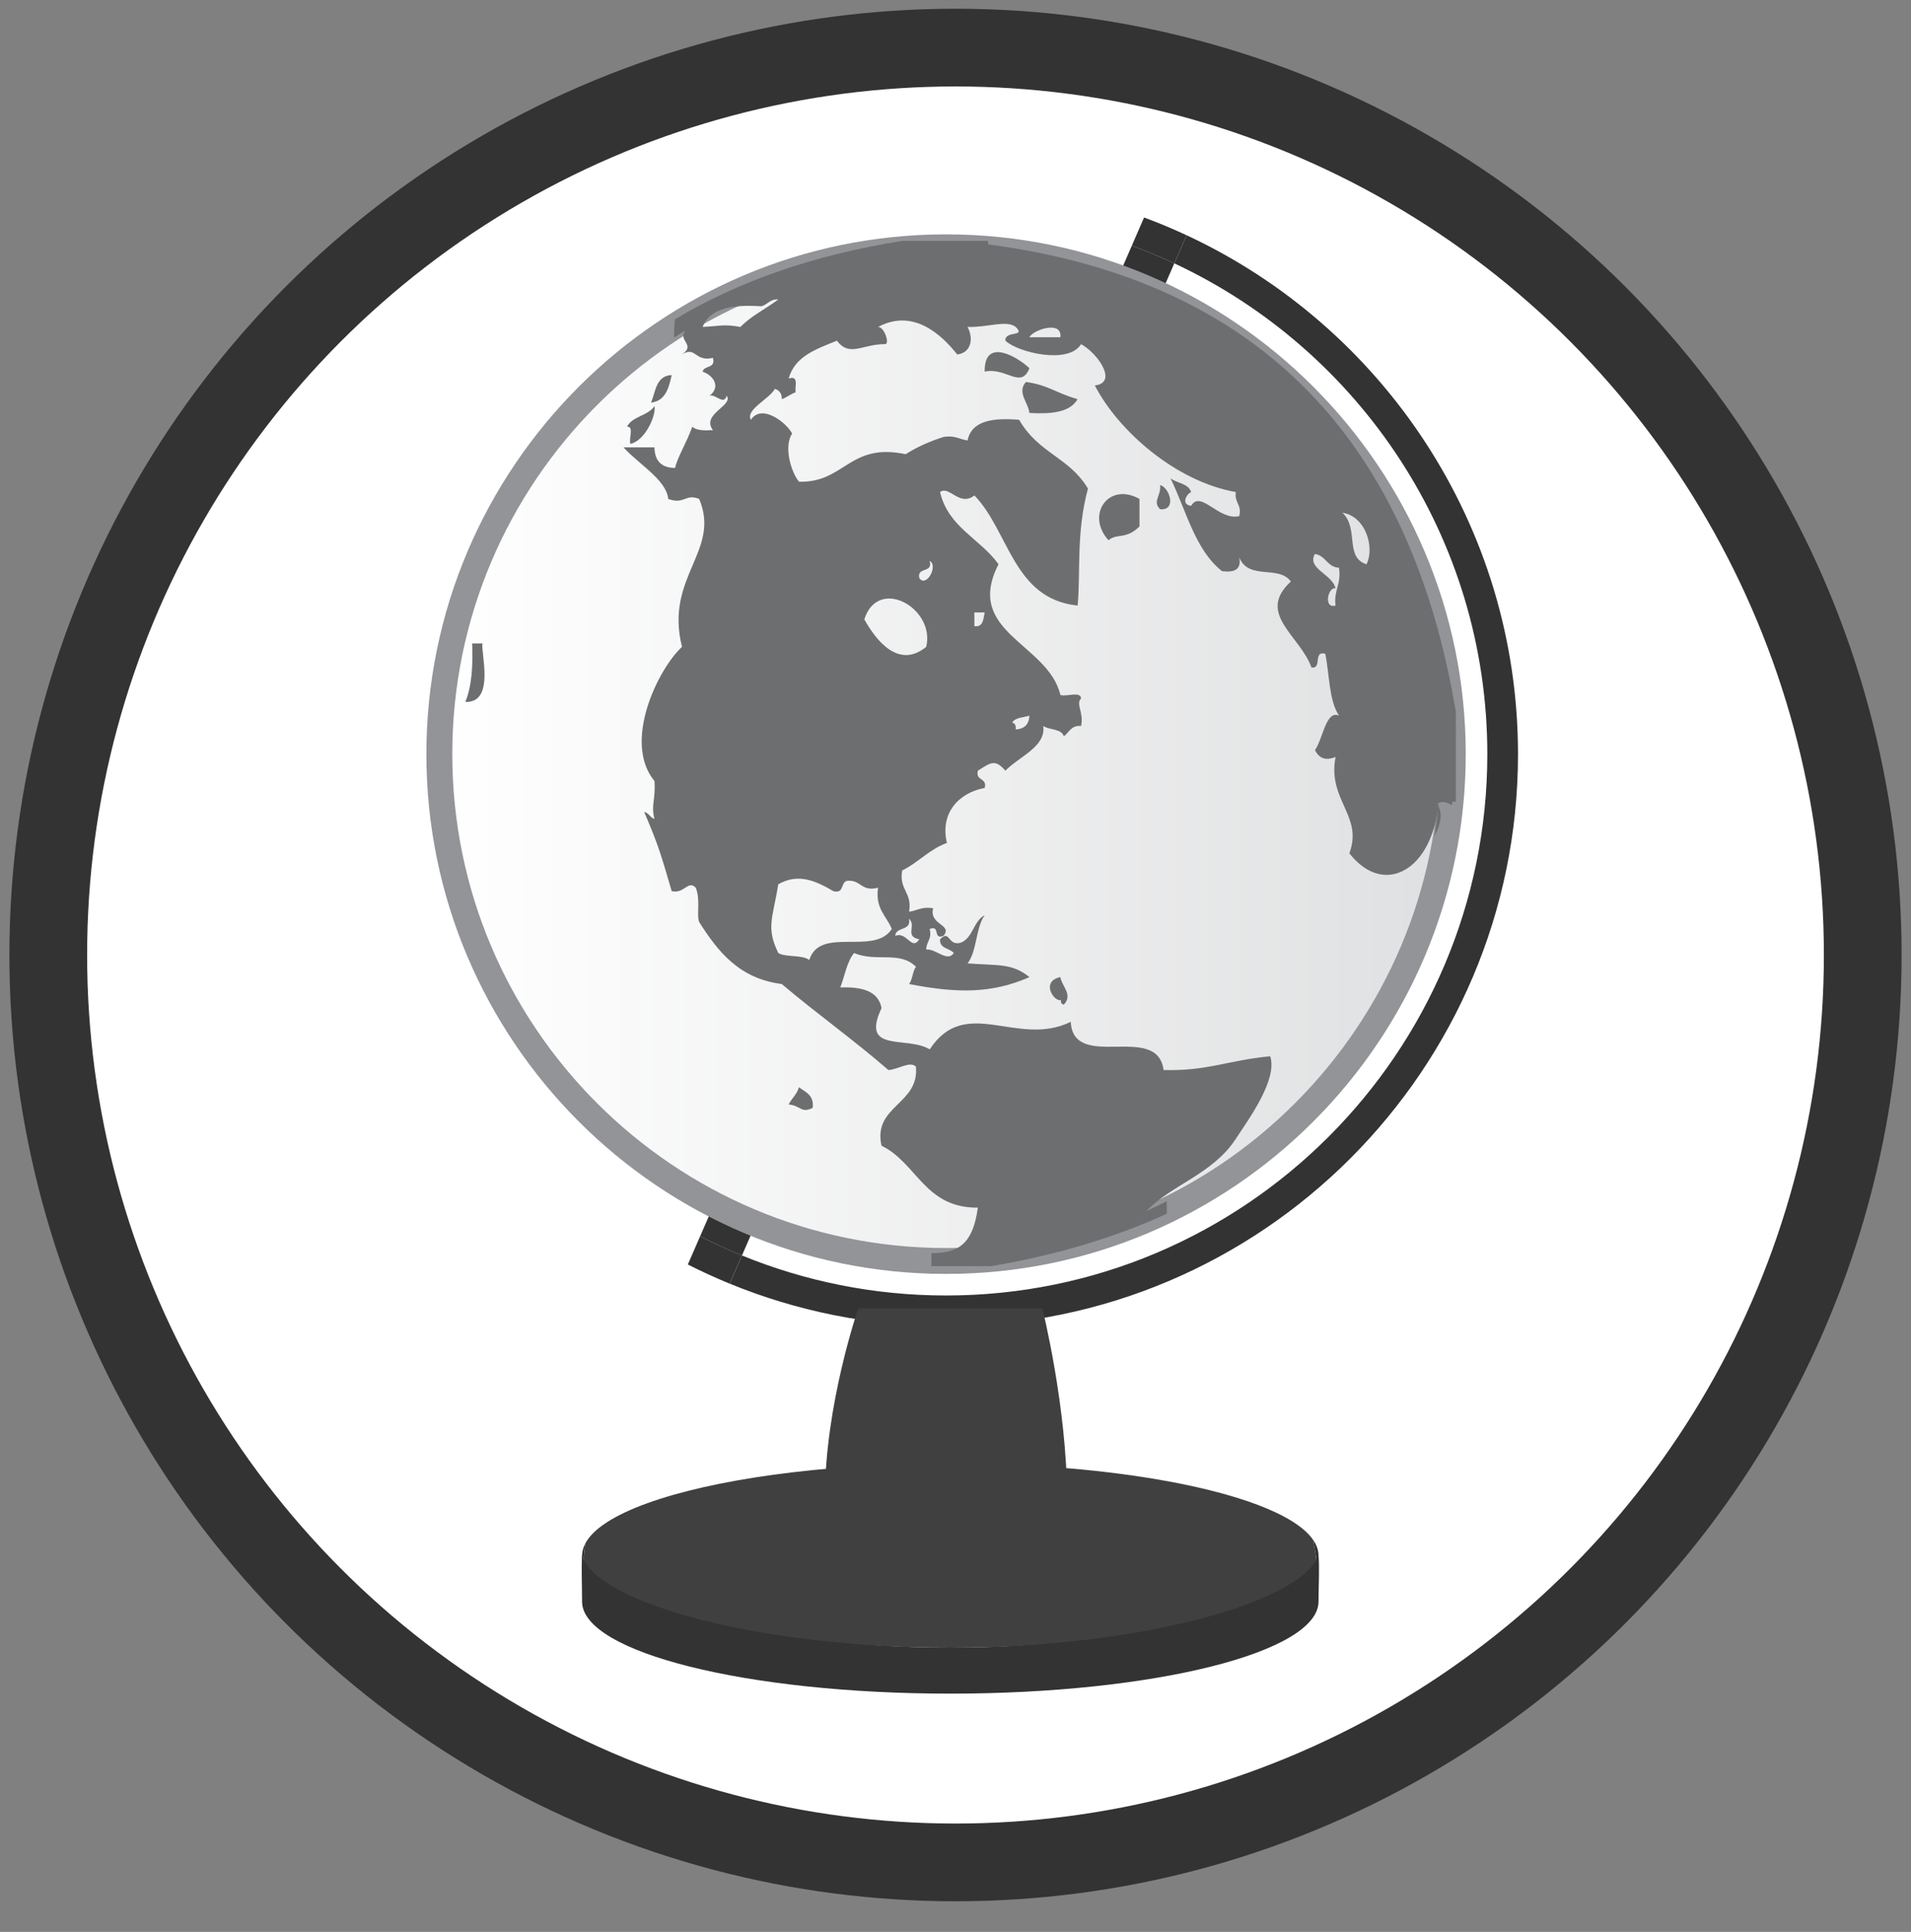 <?xml version="1.0" encoding="utf-8"?>
<!-- Generator: Adobe Illustrator 17.0.0, SVG Export Plug-In . SVG Version: 6.00 Build 0)  -->
<!DOCTYPE svg PUBLIC "-//W3C//DTD SVG 1.1//EN" "http://www.w3.org/Graphics/SVG/1.1/DTD/svg11.dtd">
<svg version="1.1" id="Layer_1" xmlns="http://www.w3.org/2000/svg" xmlns:xlink="http://www.w3.org/1999/xlink" x="0px" y="0px"
	 width="99px" height="100.065px" viewBox="6 5.468 99 100.065" enable-background="new 6 5.468 99 100.065" xml:space="preserve">
<rect x="6" y="5.468" width="99" height="100.065" fill="#808080" stroke="none"/>
<g>
	<circle fill="#FFFFFF" stroke="#333333" stroke-width="4.026" stroke-miterlimit="10" cx="55.5" cy="54.933" r="47"/>
	<g>
		<g>
			<path fill="none" d="M55.011,16.49c-15.462,0-28.04,12.578-28.04,28.04c0,10.876,6.225,20.325,15.299,24.973l22.366-51.311
				C61.631,17.09,58.39,16.49,55.011,16.49z"/>
			<path fill="none" d="M55.011,72.569c15.461,0,28.039-12.579,28.039-28.039c0-11.239-6.647-20.952-16.215-25.421L44.437,70.497
				C47.702,71.832,51.271,72.569,55.011,72.569z"/>
			<path fill="#333333" d="M42.269,69.504c0.705,0.361,1.43,0.692,2.168,0.993l22.398-51.388c-0.717-0.335-1.451-0.643-2.2-0.916
				L42.269,69.504z"/>
			<path fill="#333333" d="M42.269,69.504l-0.636,1.46c0.707,0.358,1.431,0.689,2.168,0.992l0.636-1.459
				C43.699,70.195,42.975,69.865,42.269,69.504z"/>
			<path fill="#333333" d="M66.835,19.109l0.636-1.457c-0.72-0.335-1.453-0.642-2.202-0.919l-0.635,1.46
				C65.384,18.466,66.118,18.774,66.835,19.109z"/>
			<path fill="#333333" d="M67.472,17.652l-0.636,1.457c9.568,4.47,16.215,14.182,16.215,25.421
				c0,15.46-12.579,28.039-28.039,28.039c-3.739,0-7.309-0.738-10.573-2.072l-0.636,1.459c3.459,1.418,7.243,2.203,11.209,2.203
				c16.338,0,29.629-13.291,29.629-29.629C84.64,32.641,77.6,22.367,67.472,17.652z"/>
		</g>
		<g>
			<path fill="#333333" d="M74.306,86.037c0-0.279-0.102-0.554-0.285-0.819c0.083,0.389,0.149,0.814,0.197,1.279
				C74.275,86.346,74.306,86.192,74.306,86.037z"/>
			<path fill="#333333" d="M36.155,86.037c0,0.129,0.027,0.257,0.066,0.383c0.026-0.351,0.057-0.683,0.095-0.996
				C36.214,85.626,36.155,85.829,36.155,86.037z"/>
			<path fill="#404041" d="M74.021,85.218c-0.915-1.32-3.996-2.453-8.299-3.163c-3.01-0.497-6.615-0.787-10.491-0.787
				c-3.322,0-6.445,0.213-9.165,0.586c-5.226,0.718-8.957,2.028-9.749,3.57c-0.038,0.313-0.07,0.645-0.095,0.996
				c0.782,2.455,8.991,4.386,19.01,4.386c9.916,0,18.062-1.892,18.987-4.309C74.171,86.032,74.104,85.606,74.021,85.218z"/>
			<path fill="#333333" d="M55.231,90.806c-10.018,0-18.295-2.314-19.076-4.769c-0.043,0.609,0,1.656,0,2.385
				c0,2.633,8.541,4.769,19.076,4.769c10.536,0,19.075-2.136,19.075-4.769c0-0.71,0.059-1.806,0-2.385
				C73.382,88.455,65.147,90.806,55.231,90.806z"/>
		</g>
		<path fill="#333333" d="M50.462,74.115"/>
		<path fill="#404041" d="M50.462,73.237c0,0-1.722,4.985-1.722,9.754c2.005,2.268,9.829,2.765,12.541,0.132
			c0-4.769-1.281-9.887-1.281-9.887L50.462,73.237L50.462,73.237z"/>
		<g>
			<g>
				
					<linearGradient id="SVGID_1_" gradientUnits="userSpaceOnUse" x1="279.26" y1="-274.029" x2="331.762" y2="-274.029" gradientTransform="matrix(1 0 0 -1 -250.5 -229.5)">
					<stop  offset="0" style="stop-color:#FFFFFF"/>
					<stop  offset="1" style="stop-color:#DFE0E1"/>
				</linearGradient>
				<path fill="url(#SVGID_1_)" d="M55.011,70.781c-14.475,0-26.251-11.776-26.251-26.251c0-14.476,11.776-26.252,26.251-26.252
					S81.262,30.055,81.262,44.53S69.485,70.781,55.011,70.781z"/>
				<path fill="#929497" d="M55.011,18.949c14.105,0,25.58,11.476,25.58,25.581s-11.475,25.58-25.58,25.58
					s-25.58-11.475-25.58-25.58C29.43,30.425,40.906,18.949,55.011,18.949 M55.011,17.607c-14.846,0-26.922,12.077-26.922,26.923
					c0,14.844,12.077,26.922,26.922,26.922c14.844,0,26.922-12.078,26.922-26.922C81.932,29.684,69.855,17.607,55.011,17.607
					L55.011,17.607z"/>
			</g>
		</g>
		<g>
			<path fill="#6D6E70" d="M59.329,24.54c-0.43,1.107-1.217-0.068-2.317,0.177C56.979,22.891,58.764,23.992,59.329,24.54z"/>
			<path fill="#6D6E70" d="M40.797,24.896c-0.149,0.683-0.327,1.337-1.069,1.427C39.97,25.732,39.991,24.923,40.797,24.896z"/>
			<path fill="#6D6E70" d="M59.15,25.252c1.199,0.175,1.455,0.535,2.672,0.891c-0.386,0.684-1.357,0.781-2.494,0.714
				C59.273,26.313,58.665,25.79,59.15,25.252z"/>
			<path fill="#6D6E70" d="M39.905,26.499c0.101,0.463-0.468,1.786-1.247,1.961c-0.098-0.26,0.208-0.922-0.178-0.892
				C38.762,27.02,39.581,27.006,39.905,26.499z"/>
			<path fill="#6D6E70" d="M66.1,30.597c0.464,0.09,0.9,1.318,0,1.247C65.688,31.45,66.16,31.151,66.1,30.597z"/>
			<path fill="#6D6E70" d="M65.031,31.311c0,0.475,0,0.95,0,1.426c-0.711,0.699-1.169,0.335-1.604,0.714
				C62.228,32.137,63.428,30.407,65.031,31.311z"/>
			<path fill="#6D6E70" d="M30.461,38.795c0.179,0,0.356,0,0.534,0c-0.096,0.472,0.673,3.088-0.89,3.03
				C30.44,41.03,30.505,39.967,30.461,38.795z"/>
			<path fill="#6D6E70" d="M61.11,57.149c-0.32,0.541-1.337-0.842-0.178-1.07c0.078,0.48,0.669,0.915,0.178,1.426
				C60.886,57.46,60.931,57.151,61.11,57.149z"/>
			<path fill="#6D6E70" d="M47.39,61.782c0.337,0.257,0.789,0.398,0.712,1.069c-0.594,0.301-0.607-0.113-1.247-0.177
				C47.015,62.358,47.285,62.152,47.39,61.782z"/>
			<path fill="#6D6E70" d="M80.525,47.051c0.002-0.02,0.006-0.039,0.007-0.059c-0.001,0.02-0.004,0.039-0.006,0.059
				c0.273-0.105,0.476,0.007,0.692,0.121c0.008-0.06,0.018-0.12,0.027-0.179c0.06,0,0.119,0,0.178,0c0-1.545,0-3.09,0-4.634
				c-2.312-13.843-9.96-22.352-24.233-24.233c0-0.061,0-0.119,0-0.179c-1.485,0-2.97,0-4.455,0
				c-4.556,0.722-8.475,2.081-11.77,4.062c-0.03,0.315-0.05,0.629-0.044,0.943c0.194-0.126,0.391-0.252,0.587-0.372
				c-0.424,0.535,0.567,0.742-0.178,1.247c0.738-0.452,0.635,0.398,1.604,0.178c0.156,0.572-0.463,0.37-0.535,0.712
				c0.58,0.202,0.95,0.806,0.357,1.249c0.316-0.108,0.739,0.522,0.891,0c0.362,0.516-1.337,0.944-0.713,1.782
				c-0.44,0.023-0.859,0.026-1.069-0.179c-0.291,0.828-0.788,1.611-0.891,2.138c-0.704-0.008-1.06-0.365-1.069-1.068
				c-0.534,0-1.069,0-1.604,0c0.781,0.873,2.215,1.669,2.317,2.672c0.846,0.31,0.872-0.293,1.603,0
				c1.138,2.705-1.804,4.034-0.89,7.662c-1.243,1.146-3.09,4.929-1.426,6.949c0.069,0.984-0.193,1.238,0,1.961
				c-0.234-0.063-0.28-0.315-0.534-0.356c0.79,1.829,0.896,2.308,1.426,4.098c0.672,0.152,0.837-0.591,1.248-0.178
				c0.257,0.655,0.028,1.402,0.177,1.781c0.972,1.524,2.063,2.927,4.277,3.208c1.799,1.528,3.747,2.906,5.524,4.455
				c0.526-0.031,1.103-0.48,1.426-0.178c0.188,1.968-2.245,2.021-1.782,4.098c1.839,0.894,2.233,3.232,4.99,3.208
				c-0.246,1.808-0.942,2.37-2.406,2.352c0,0.226,0,0.452,0,0.676c1.04,0,2.079,0,3.119,0c3.355-0.574,6.383-1.476,9.075-2.712
				c0-0.204,0-0.415,0-0.648c-0.347,0.176-0.7,0.346-1.056,0.51c1.275-1.353,3.439-1.909,4.633-3.743
				c0.647-0.993,2.179-3.066,1.782-4.276c-2.234,0.217-3.248,0.773-5.524,0.713c-0.328-2.497-4.668,0.108-4.81-2.496
				c-2.775,1.354-5.436-1.414-7.306,1.426c-1.18-0.722-3.607,0.218-2.495-2.138c-0.171-0.898-1.029-1.109-2.138-1.069
				c0.234-0.599,0.338-1.325,0.713-1.782c1.166,0.485,2.365-0.131,3.208,0.712c-0.182,0.235-0.174,0.658-0.357,0.892
				c2.536,0.496,4.304,0.487,6.237-0.357c-0.912-0.737-1.643-0.59-3.208-0.712c0.495-0.633,0.416-1.841,0.89-2.495
				c-0.591,0.299-0.602,1.179-1.247,1.426c-0.679,0.186-0.547-0.716-1.068-0.178c-0.028,0.502,0.503,0.446,0.712,0.712
				c-0.341,0.501-0.929-0.244-1.426-0.179c-0.004-0.419,0.307-0.525,0.178-1.069c0.577-0.22,0.136,0.577,0.713,0.356
				c0.503-0.592-0.761-0.558-0.534-1.426c-0.579-0.104-0.83,0.122-1.248,0.178c0.178-1.008-0.534-1.129-0.356-2.137
				c0.836-0.411,1.4-1.094,2.317-1.426c-0.361-1.505,0.565-2.586,1.959-2.851c0.133-0.548-0.488-0.342-0.356-0.891
				c0.657-0.412,0.883-0.629,1.425,0c0.713-0.734,2.119-1.247,1.961-2.317c0.316,0.219,0.939,0.13,1.069,0.535
				c0.277-0.198,0.371-0.578,0.891-0.535c0.159-0.681-0.291-1.137,0-1.425c-0.023-0.393-0.756-0.076-1.069-0.179
				c-0.644-2.688-5.018-3.236-3.207-6.771c-0.936-1.321-2.605-1.909-3.029-3.742c0.487-0.355,0.994,0.779,1.782,0.178
				c1.808,1.874,2.007,5.358,5.345,5.703c0.163-1.729-0.087-3.743,0.535-6.059c-0.982-1.641-2.55-1.806-3.564-3.563
				c-1.359-0.112-2.458,0.037-2.673,1.069c-0.419-0.057-0.67-0.281-1.247-0.178c-0.726,0.225-1.378,0.524-1.96,0.89
				c-2.932-0.615-3.145,1.488-5.524,1.426c-0.384-0.453-0.818-1.788-0.357-2.494c-0.283-0.556-1.572-1.576-2.138-0.712
				c-0.286-0.533,0.948-1.067,1.247-1.604c0.219,0.077,0.366,0.227,0.356,0.534c0.264-0.092,0.45-0.262,0.713-0.355
				c-0.04-0.316,0.18-0.892-0.356-0.713c0.319-1.166,1.442-1.527,2.494-1.96c0.676,0.869,1.306,0.175,2.496,0.178
				c0.263,0.007-0.033-0.896-0.357-0.891c1.806-0.964,3.263,0.372,4.098,1.426c0.699-0.08,0.871-0.791,0.535-1.426
				c1.059,0.03,2.014-0.373,2.495,0c0.556,0.541-0.583,0.173-0.535,0.713c0.642,0.609,3.277,1.248,3.92,0.178
				c0.863,0.467,1.932,2.005,0.713,2.139c1.224,2.368,4.203,4.975,7.305,5.523c-0.087,0.563,0.322,0.629,0.178,1.247
				c-1.069,0.249-1.995-1.382-2.494-0.534c-0.492-0.057-0.309-0.551,0-0.714c-0.144-0.451-0.734-0.454-1.069-0.712
				c0.822,1.673,1.273,3.714,2.672,4.81c0.609,0.074,1.016-0.054,0.891-0.713c0.491,1.208,2.033,0.375,2.674,1.248
				c-1.807,1.669,0.455,2.774,1.069,4.454c0.563,0.089,0.066-0.884,0.712-0.712c0.222,1.086,0.188,2.426,0.714,3.207
				c-0.684-0.312-0.844,1.241-1.247,1.783c0.234,0.468,0.585,0.546,1.068,0.357c-0.436,2.237,1.444,3.046,0.714,4.989
				c1.064,1.354,2.365,1.412,3.322,0.529c-0.021,0-0.043,0-0.064,0c0.021,0,0.043,0,0.064,0c0.653-0.603,1.141-1.646,1.288-3.013
				c-0.016-0.033-0.033-0.067-0.054-0.101C80.48,47.068,80.503,47.06,80.525,47.051z M59.329,42.536
				c-0.022,0.453-0.26,0.692-0.713,0.714c0.029-0.208-0.04-0.318-0.178-0.357C58.588,42.629,59.011,42.635,59.329,42.536z
				 M56.478,37.19c0.178,0,0.356,0,0.534,0c-0.075,0.341-0.064,0.768-0.534,0.713C56.478,37.666,56.478,37.429,56.478,37.19z
				 M53.091,53.049c0.403,0.371-0.248,0.921,0.534,1.07c-0.408,0.623-0.631-0.421-1.247-0.179
				C52.411,53.439,53.226,53.718,53.091,53.049z M54.16,34.519c0.467,0.248-0.18,1.418-0.535,0.89
				C53.492,34.8,54.35,35.183,54.16,34.519z M53.982,38.973c-1.417,1.154-2.573-0.293-3.206-1.426
				C51.5,35.285,54.47,36.987,53.982,38.973z M46.32,51.269c1.066-0.61,1.994-0.14,2.851,0.356c0.572,0.156,0.37-0.462,0.712-0.534
				c0.729-0.075,0.72,0.586,1.604,0.357c-0.154,1.103,0.443,1.457,0.713,2.138c-0.919,1.405-3.72-0.164-4.276,1.604
				c-0.372-0.281-1.184-0.124-1.603-0.357C45.672,53.497,46.036,53.028,46.32,51.269z M44.361,22.401
				c-0.899-0.153-0.997-0.048-1.96,0c0.38-0.986,1.567-1.164,3.029-1.069c0.34-0.076,0.447-0.384,0.891-0.355
				C45.681,21.464,44.913,21.826,44.361,22.401z M60.932,22.936c-0.534,0-1.069,0-1.603,0
				C59.522,22.542,61.041,22.046,60.932,22.936z M75.187,36.835c-0.647,0.172-0.38-0.996,0-0.89
				c-0.156-0.736-1.505-1.027-1.068-1.783c0.569,0.083,0.628,0.678,1.247,0.712C75.503,35.725,75.087,36.022,75.187,36.835z
				 M76.791,34.696c-1.147-0.366-0.373-1.85-1.247-2.672C76.777,32.217,77.222,33.86,76.791,34.696z"/>
			<path fill="#6D6E70" d="M80.456,47.08c0.022,0.033,0.038,0.068,0.054,0.101c0.005-0.043,0.012-0.085,0.015-0.13
				C80.503,47.06,80.48,47.068,80.456,47.08z"/>
			<path fill="#6D6E70" d="M80.512,47.187c-0.048,0.537-0.111,1.064-0.189,1.583C80.577,48.241,80.768,47.714,80.512,47.187z"/>
		</g>
	</g>
</g>
</svg>
